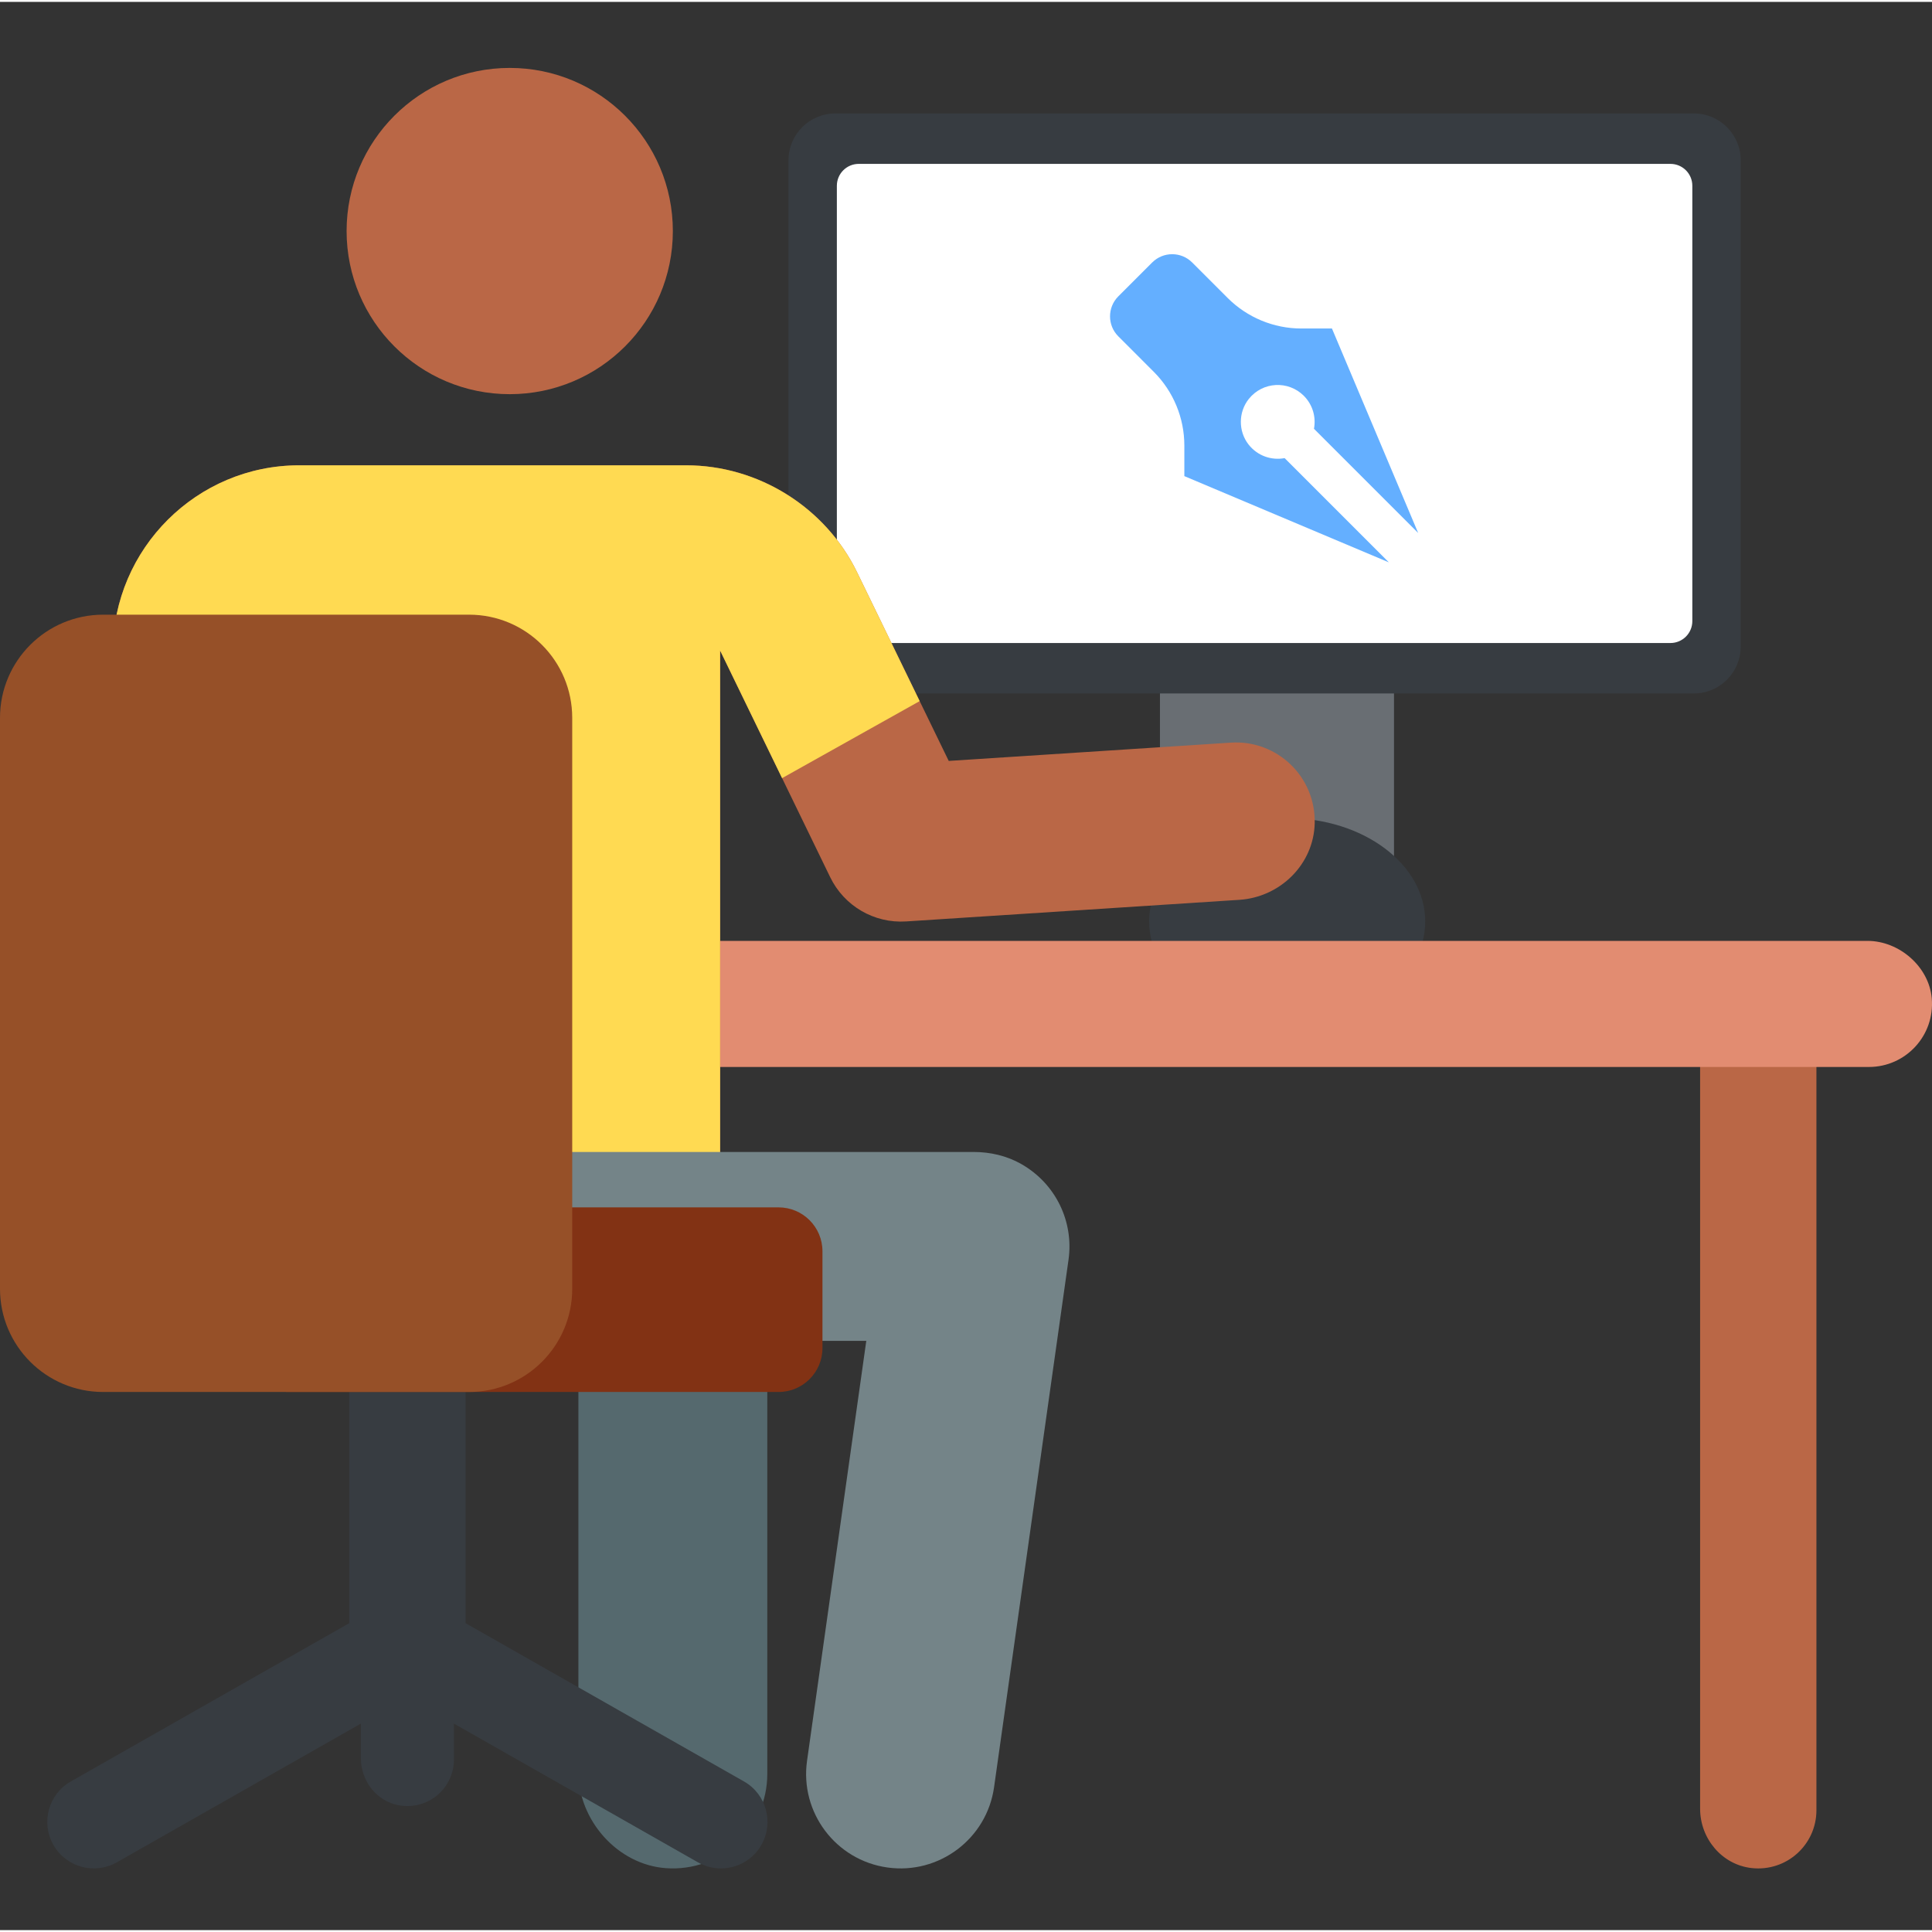 <svg xmlns="http://www.w3.org/2000/svg" height="511pt" version="1.1" viewBox="0 -17 512 511" width="511pt">
<rect x="0" y="-17" width="512" height="511" fill="#333333" stroke="none"/>
<g id="surface1">
<path d="M 176.457 477.582 C 163.688 476.664 153.281 464.914 153.281 452.109 L 153.281 315.945 C 153.281 303.141 163.688 291.391 176.457 290.469 C 191.117 289.414 203.34 300.996 203.34 315.434 L 203.34 452.621 C 203.34 467.059 191.117 478.641 176.457 477.582 Z M 176.457 477.582 " style=" stroke:none;fill-rule:nonzero;fill:rgb(33.333%,41.176%,43.137%);fill-opacity:1;" />
<path d="M 307.398 148.633 L 369.426 148.633 L 369.426 234.027 L 307.398 234.027 Z M 307.398 148.633 " style=" stroke:none;fill-rule:nonzero;fill:rgb(41.176%,43.137%,45.098%);fill-opacity:1;" />
<path d="M 448.879 166.273 L 221.383 166.273 C 214.52 166.273 208.957 160.707 208.957 153.848 L 208.957 24.988 C 208.957 18.125 214.52 12.562 221.383 12.562 L 448.879 12.562 C 455.742 12.562 461.305 18.125 461.305 24.988 L 461.305 153.848 C 461.305 160.711 455.742 166.273 448.879 166.273 Z M 448.879 166.273 " style=" stroke:none;fill-rule:nonzero;fill:rgb(21.569%,23.529%,25.49%);fill-opacity:1;" />
<path d="M 442.684 152.906 L 227.578 152.906 C 224.375 152.906 221.777 150.309 221.777 147.105 L 221.777 31.73 C 221.777 28.527 224.375 25.93 227.578 25.93 L 442.684 25.93 C 445.887 25.93 448.484 28.527 448.484 31.73 L 448.484 147.102 C 448.484 150.309 445.887 152.906 442.684 152.906 Z M 442.684 152.906 " style=" stroke:none;fill-rule:nonzero;fill:rgb(100%,100%,100%);fill-opacity:1;" />
<path d="M 368.055 131.527 L 340.438 103.906 C 336.996 104.559 333.273 103.355 330.875 100.293 C 328.133 96.785 328.16 91.711 330.941 88.23 C 334.648 83.586 341.441 83.305 345.523 87.387 C 347.898 89.766 348.797 93.059 348.215 96.129 L 375.832 123.746 L 352.98 69.559 L 344.879 69.559 C 337.555 69.559 330.531 66.648 325.352 61.473 L 315.941 52.062 C 313.016 49.133 308.27 49.133 305.344 52.062 L 296.367 61.035 C 293.438 63.965 293.438 68.711 296.367 71.637 L 305.777 81.047 C 310.953 86.227 313.863 93.25 313.863 100.57 L 313.863 108.676 Z M 368.055 131.527 " style=" stroke:none;fill-rule:nonzero;fill:rgb(39.216%,68.627%,100%);fill-opacity:1;" />
<path d="M 377.695 226.688 C 377.695 211.559 361.32 199.297 341.117 199.297 C 320.918 199.297 304.539 211.559 304.539 226.688 C 304.539 241.812 320.918 254.078 341.117 254.078 C 361.32 254.078 377.695 241.812 377.695 226.688 Z M 377.695 226.688 " style=" stroke:none;fill-rule:nonzero;fill:rgb(21.569%,23.529%,25.49%);fill-opacity:1;" />
<path d="M 464.207 477.555 C 456.344 476.688 450.547 469.746 450.547 461.832 L 450.547 248.953 C 450.547 241.043 456.344 234.102 464.207 233.234 C 473.504 232.211 481.371 239.461 481.371 248.551 L 481.371 462.238 C 481.371 471.328 473.504 478.578 464.207 477.555 Z M 464.207 477.555 " style=" stroke:none;fill-rule:nonzero;fill:rgb(72.941%,40.392%,27.451%);fill-opacity:1;" />
<path d="M 495.293 265.258 L 187.613 265.258 C 179.195 265.258 171.312 258.438 170.578 250.055 C 169.715 240.148 177.496 231.844 187.223 231.844 L 494.902 231.844 C 503.316 231.844 511.199 238.664 511.934 247.047 C 512.801 256.949 505.016 265.258 495.293 265.258 Z M 495.293 265.258 " style=" stroke:none;fill-rule:nonzero;fill:rgb(88.627%,54.902%,44.314%);fill-opacity:1;" />
<path d="M 348.41 200.668 C 348.695 188.25 338.336 178.523 326.207 179.305 L 251.422 184.152 L 227.148 134.18 C 218.777 116.945 200.992 105.812 181.836 105.812 C 161.078 105.812 99.398 105.812 79.266 105.812 C 52.184 105.812 30.039 127.844 29.906 155.031 L 29.906 305.234 C 29.906 316.105 38.035 325.523 48.867 326.48 C 61.242 327.57 71.621 317.852 71.621 305.703 L 71.621 155.137 C 71.645 150.941 75.074 147.527 79.266 147.527 L 80.352 147.527 L 80.352 305.703 L 190.836 305.703 L 190.836 154.898 L 220.02 214.984 C 223.695 222.555 231.613 227.242 240.133 226.688 L 328.438 220.965 C 339.285 220.262 348.156 211.535 348.41 200.668 Z M 348.41 200.668 " style=" stroke:none;fill-rule:nonzero;fill:rgb(72.941%,40.392%,27.451%);fill-opacity:1;" />
<path d="M 243.723 168.301 L 227.148 134.18 C 218.781 116.945 200.992 105.812 181.836 105.812 L 79.266 105.812 C 52.188 105.812 30.043 127.844 29.906 155.031 L 29.906 305.234 C 29.906 316.105 38.039 325.523 48.871 326.48 C 61.242 327.57 71.621 317.852 71.621 305.703 L 71.621 155.137 C 71.645 150.941 75.074 147.527 79.266 147.527 L 80.352 147.527 L 80.352 305.703 L 190.836 305.703 L 190.836 154.898 L 207.258 188.715 Z M 243.723 168.301 " style=" stroke:none;fill-rule:nonzero;fill:rgb(100%,85.49%,32.157%);fill-opacity:1;" />
<path d="M 105.941 460.961 C 99.918 460.004 95.637 454.547 95.637 448.445 L 95.637 412.008 C 95.637 405.906 99.918 400.449 105.941 399.492 C 113.648 398.27 120.297 404.188 120.297 411.66 L 120.297 448.793 C 120.297 456.266 113.648 462.188 105.941 460.961 Z M 105.941 460.961 " style=" stroke:none;fill-rule:nonzero;fill:rgb(21.569%,23.529%,25.49%);fill-opacity:1;" />
<path d="M 235.16 477.402 C 221.473 475.473 211.941 462.809 213.875 449.121 L 229.574 337.848 L 149.621 337.848 C 136.816 337.848 125.066 327.441 124.148 314.672 C 123.094 300.008 134.676 287.785 149.109 287.785 L 258.016 287.785 C 262.418 287.785 266.801 288.789 270.625 290.965 C 279.898 296.238 284.574 306.359 283.172 316.316 L 263.441 456.117 C 261.512 469.801 248.852 479.332 235.16 477.402 Z M 235.16 477.402 " style=" stroke:none;fill-rule:nonzero;fill:rgb(45.49%,51.765%,53.333%);fill-opacity:1;" />
<path d="M 92.555 326.93 L 123.379 326.93 L 123.379 422.078 L 92.555 422.078 Z M 92.555 326.93 " style=" stroke:none;fill-rule:nonzero;fill:rgb(21.569%,23.529%,25.49%);fill-opacity:1;" />
<path d="M 178.312 43.73 C 178.312 67.605 158.957 86.961 135.082 86.961 C 111.207 86.961 91.852 67.605 91.852 43.73 C 91.852 19.855 111.207 0.5 135.082 0.5 C 158.957 0.5 178.312 19.855 178.312 43.73 Z M 178.312 43.73 " style=" stroke:none;fill-rule:nonzero;fill:rgb(72.941%,40.392%,27.451%);fill-opacity:1;" />
<path d="M 206.324 302.465 L 75.824 302.465 L 75.824 351.391 L 206.324 351.391 C 212.75 351.391 217.961 346.18 217.961 339.754 L 217.961 314.102 C 217.961 307.676 212.754 302.465 206.324 302.465 Z M 206.324 302.465 " style=" stroke:none;fill-rule:nonzero;fill:rgb(50.98%,19.608%,7.843%);fill-opacity:1;" />
<path d="M 191.055 477.652 C 188.988 477.652 186.895 477.133 184.973 476.039 L 119.039 438.559 C 112.172 434.656 103.758 434.656 96.891 438.559 L 30.957 476.039 C 25.035 479.402 17.512 477.332 14.145 471.41 C 10.781 465.492 12.852 457.965 18.77 454.602 L 94.09 411.785 C 102.695 406.895 113.238 406.895 121.84 411.785 L 197.16 454.602 C 203.078 457.965 205.152 465.492 201.785 471.41 C 199.516 475.406 195.344 477.652 191.055 477.652 Z M 191.055 477.652 " style=" stroke:none;fill-rule:nonzero;fill:rgb(21.569%,23.529%,25.49%);fill-opacity:1;" />
<path d="M 124.305 351.391 L 27.344 351.391 C 12.242 351.391 0 339.148 0 324.047 L 0 172.738 C 0 157.637 12.242 145.395 27.344 145.395 L 124.305 145.395 C 139.402 145.395 151.645 157.637 151.645 172.738 L 151.645 324.047 C 151.645 339.148 139.402 351.391 124.305 351.391 Z M 124.305 351.391 " style=" stroke:none;fill-rule:nonzero;fill:rgb(58.824%,31.373%,15.686%);fill-opacity:1;" />
</g>
</svg>